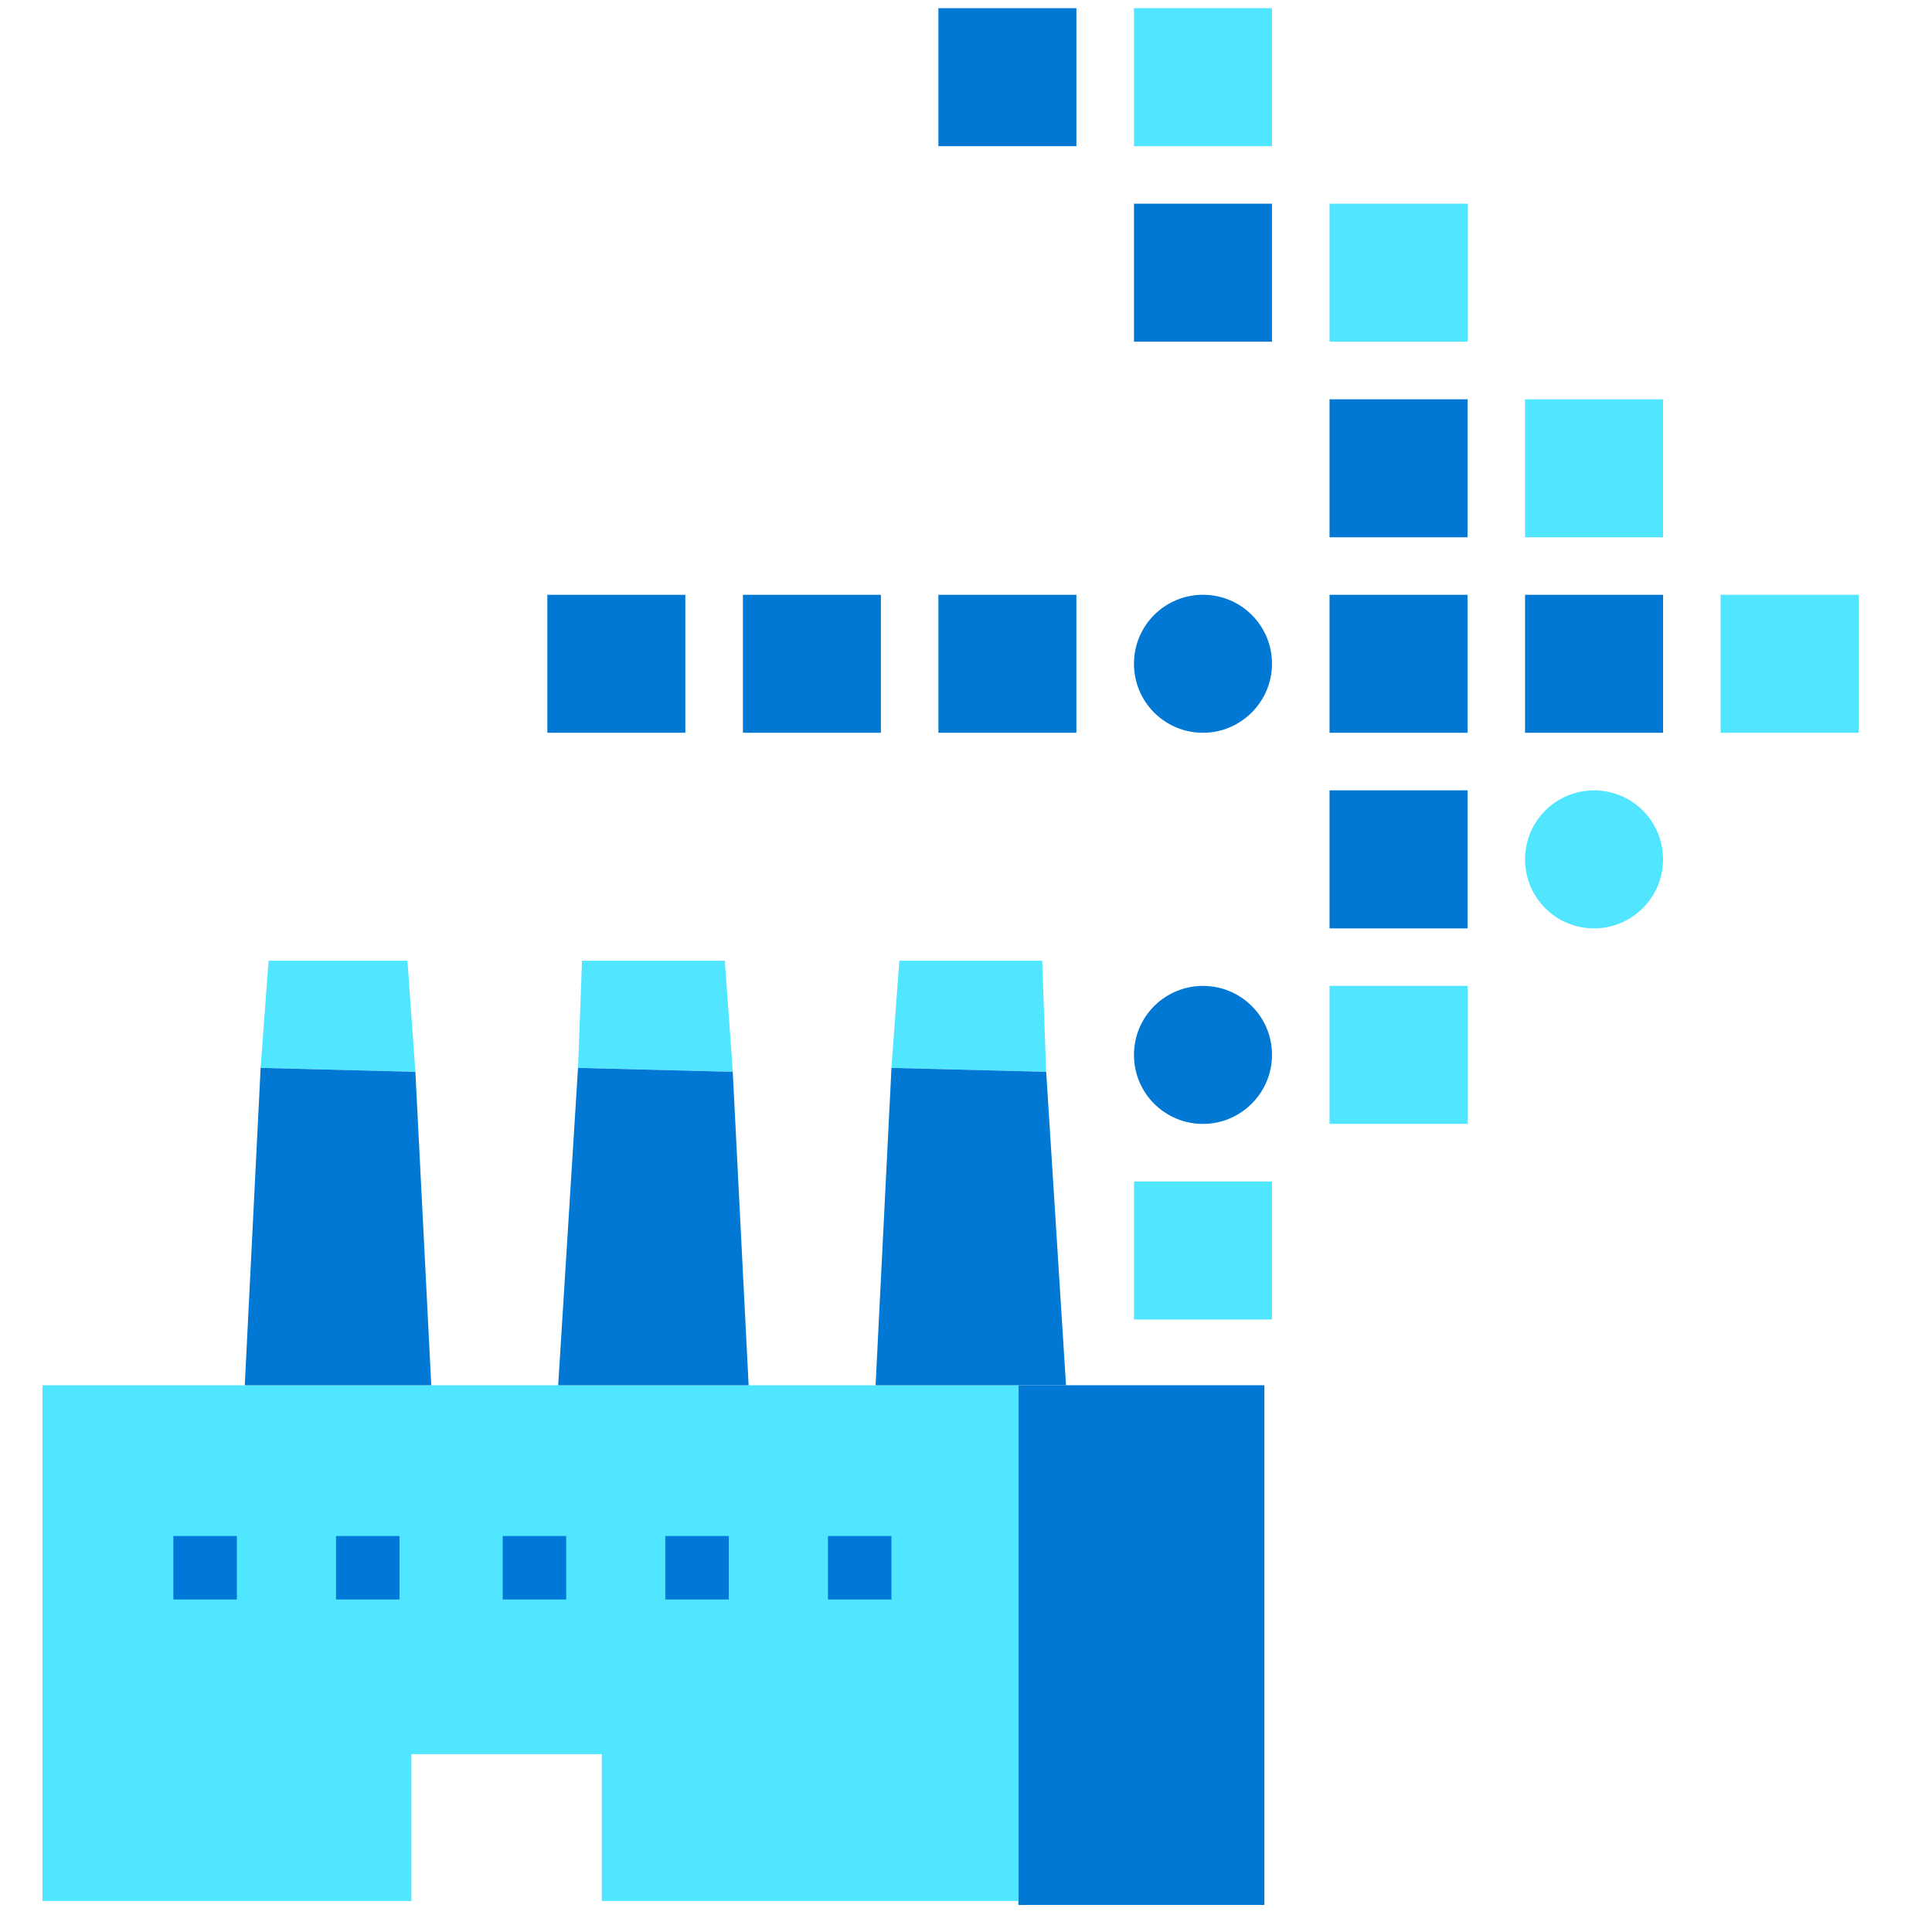 <svg xmlns="http://www.w3.org/2000/svg" viewBox="0 0 49 49" height="1em" width="1em">
  <path d="M27.302.207H23.8v3.5h3.5v-3.5z" fill="#0078D4"/>
  <path d="M32.261.207h-3.5v3.5h3.5v-3.5z" fill="#50E6FF"/>
  <path d="M32.261 5.166h-3.5v3.5h3.5v-3.5z" fill="#0078D4"/>
  <path d="M37.22 5.166h-3.5v3.5h3.5v-3.5z" fill="#50E6FF"/>
  <path d="M37.22 10.127h-3.5v3.5h3.5v-3.5z" fill="#0078D4"/>
  <path d="M42.18 10.127h-3.501v3.5h3.5v-3.5z" fill="#50E6FF"/>
  <path d="M17.383 15.085h-3.501v3.5h3.5v-3.5zm4.96 0h-3.501v3.5h3.5v-3.5zm4.959 0H23.8v3.5h3.5v-3.5zm3.208 3.5c-.968 0-1.75-.782-1.75-1.75 0-.969.782-1.75 1.75-1.75.969 0 1.751.781 1.751 1.75 0 .962-.788 1.75-1.75 1.75zm6.71-3.5h-3.5v3.5h3.5v-3.5zm4.96 0h-3.501v3.5h3.5v-3.5z" fill="#0078D4"/>
  <path d="M47.14 15.085h-3.501v3.5h3.5v-3.5z" fill="#50E6FF"/>
  <path d="M37.22 20.045h-3.5v3.501h3.5v-3.5z" fill="#0078D4"/>
  <path d="M40.429 23.546c-.969 0-1.75-.781-1.75-1.75 0-.968.781-1.75 1.75-1.75.968 0 1.75.782 1.75 1.75 0 .963-.787 1.75-1.75 1.75z" fill="#50E6FF"/>
  <path d="M30.51 28.505c-.968 0-1.75-.782-1.75-1.75 0-.969.782-1.75 1.75-1.75.969 0 1.751.781 1.751 1.75 0 .962-.788 1.75-1.75 1.75z" fill="#0078D4"/>
  <path d="M37.22 25.004h-3.5v3.5h3.5v-3.5zm-4.959 4.961h-3.5v3.5h3.5v-3.5z" fill="#50E6FF"/>
  <path d="M32.068 35.133h-6.239v13.181h6.239v-13.18z" fill="#0078D4"/>
  <path d="M1.077 35.133v13.08h9.357V44.49h4.83v3.723H25.83v-13.08H1.077zm9.257-10.767H6.812l-.202 2.717 3.925.1-.201-2.817z" fill="#50E6FF"/>
  <path d="M6.61 27.084l-.402 8.05h4.73l-.403-7.95-3.924-.1z" fill="#0078D4"/>
  <path d="M6.007 38.957h-1.61v1.61h1.61v-1.61zm4.125 0h-1.61v1.61h1.61v-1.61zm12.478 0h-1.611v1.61h1.61v-1.61zm-4.126 0h-1.61v1.61h1.61v-1.61zm-4.126 0H12.75v1.61h1.61v-1.61z" fill="#0078D7"/>
  <path d="M18.383 24.366h-3.622l-.1 2.717 3.925.1-.203-2.817z" fill="#50E6FF"/>
  <path d="M14.66 27.084l-.503 8.05h4.83l-.403-7.95-3.924-.1z" fill="#0078D4"/>
  <path d="M26.433 24.366H22.81l-.202 2.717 3.925.1-.101-2.817z" fill="#50E6FF"/>
  <path d="M22.61 27.084l-.403 8.05h4.83l-.503-7.95-3.924-.1z" fill="#0078D4"/>
</svg>
